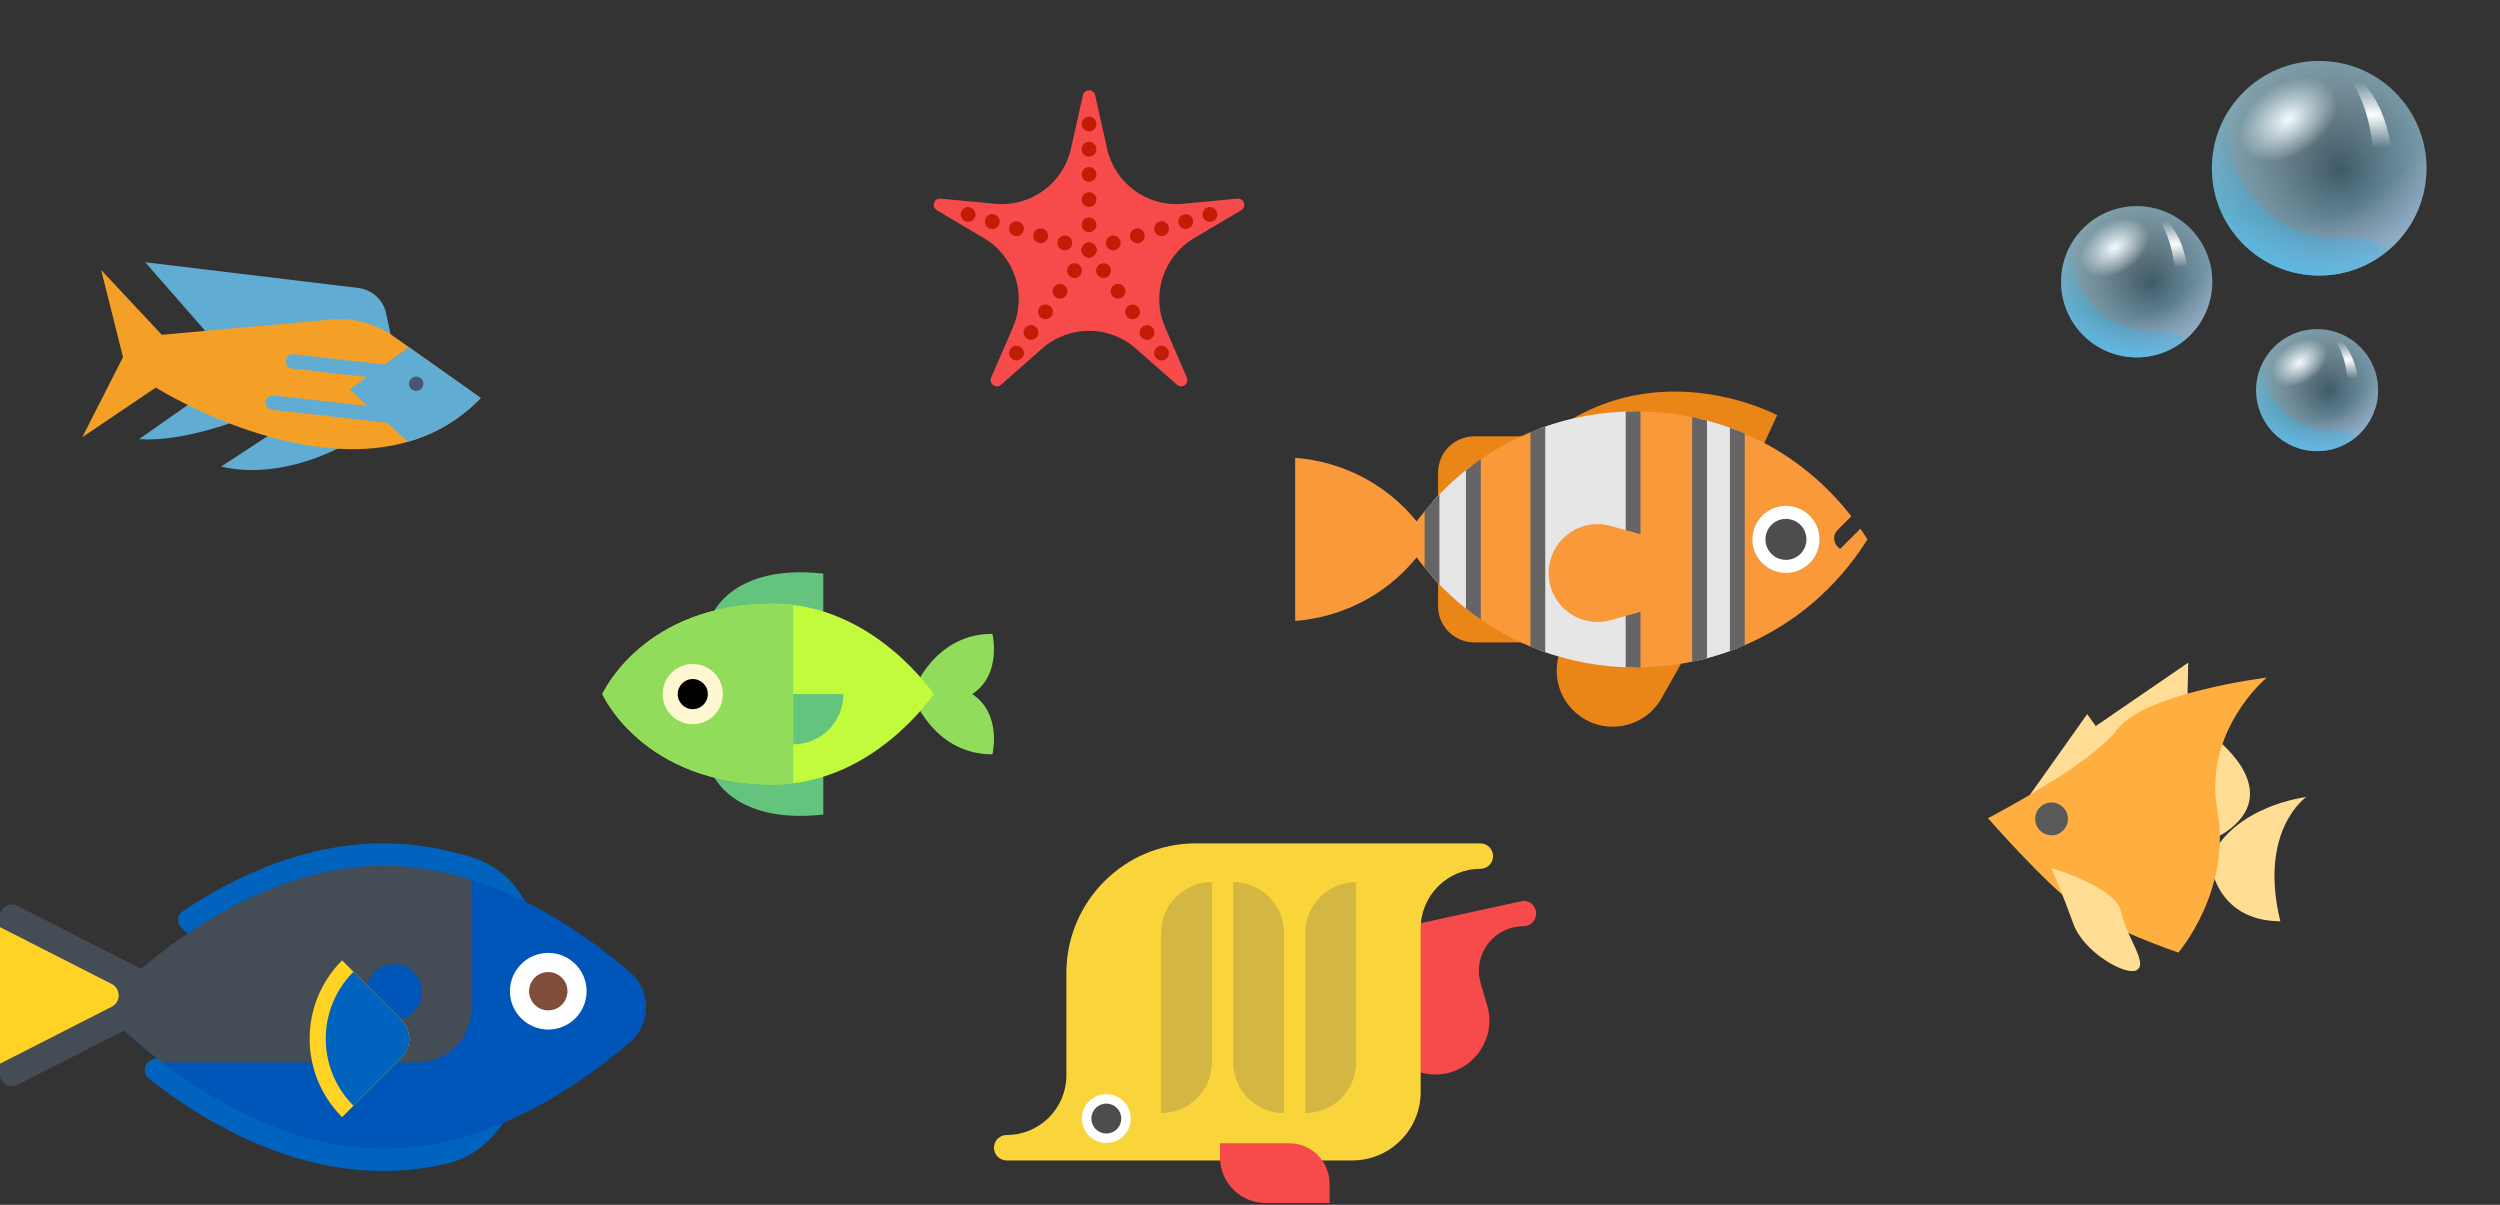 <svg width="83" height="40" viewBox="0 0 83 40" fill="none" xmlns="http://www.w3.org/2000/svg">
<rect x="0" y="0" width="83" height="40" fill="#333333" stroke="none"/>
<path d="M55.056 19.274L56.535 20.753L55.164 23.18C54.559 24.252 53.099 24.451 52.228 23.581C51.358 22.71 51.557 21.25 52.629 20.645L55.056 19.274Z" fill="#EA8518"/>
<path d="M58.447 14.983L59.003 13.783C59.003 13.783 55.105 11.694 51.548 14.339" fill="#EA8518"/>
<path d="M51.266 14.487H48.945C48.282 14.487 47.744 15.025 47.744 15.688V16.519" fill="#EA8518"/>
<path d="M51.266 21.328H48.945C48.282 21.328 47.744 20.79 47.744 20.127V19.296" fill="#EA8518"/>
<path d="M62 17.908C60.963 19.56 59.527 20.731 57.925 21.419C57.844 21.454 57.762 21.488 57.679 21.52C57.598 21.552 57.516 21.583 57.433 21.613C57.182 21.704 56.929 21.784 56.672 21.852C56.568 21.879 56.463 21.905 56.358 21.929C56.299 21.942 56.239 21.955 56.18 21.968C55.951 22.015 55.721 22.053 55.49 22.083C55.15 22.127 54.808 22.151 54.465 22.157C54.399 22.159 54.334 22.159 54.268 22.159C54.169 22.158 54.071 22.156 53.973 22.153C53.067 22.119 52.166 21.952 51.302 21.652C51.226 21.626 51.15 21.598 51.073 21.57C50.985 21.536 50.897 21.502 50.81 21.465C50.237 21.227 49.684 20.928 49.162 20.568C49.07 20.505 48.978 20.44 48.888 20.372C48.815 20.317 48.742 20.261 48.669 20.204C48.362 19.959 48.068 19.691 47.789 19.401C47.714 19.322 47.64 19.243 47.567 19.161C47.475 19.058 47.385 18.953 47.297 18.844C47.058 18.552 46.834 18.239 46.626 17.908C46.834 17.576 47.058 17.265 47.297 16.972C47.385 16.863 47.475 16.757 47.567 16.653C47.64 16.572 47.714 16.492 47.789 16.414C48.068 16.124 48.362 15.856 48.669 15.612C48.742 15.554 48.815 15.498 48.888 15.443C48.978 15.375 49.07 15.31 49.162 15.246C49.683 14.887 50.237 14.588 50.81 14.351C50.897 14.315 50.985 14.28 51.073 14.247C51.149 14.218 51.226 14.191 51.302 14.164C52.165 13.863 53.067 13.696 53.973 13.663C54.071 13.659 54.169 13.657 54.268 13.656H54.313C54.364 13.656 54.415 13.657 54.465 13.658C54.808 13.663 55.15 13.688 55.49 13.732C55.721 13.762 55.951 13.801 56.18 13.848C56.239 13.86 56.299 13.873 56.358 13.886C56.463 13.91 56.568 13.936 56.672 13.963C56.929 14.032 57.182 14.111 57.433 14.202C57.516 14.231 57.598 14.262 57.679 14.294C57.762 14.327 57.844 14.361 57.925 14.396C59.267 14.973 60.492 15.888 61.463 17.14L61.007 17.597C60.855 17.749 60.855 17.994 61.007 18.146L61.089 18.228L61.764 17.552C61.846 17.668 61.924 17.786 62 17.908Z" fill="#F9993A"/>
<path d="M43.287 15.229C43.192 15.217 43.096 15.208 43 15.2V20.614C43.096 20.607 43.192 20.598 43.287 20.585C44.918 20.376 46.473 19.484 47.462 17.907C46.473 16.331 44.918 15.439 43.287 15.229Z" fill="#F9993A"/>
<path d="M59.294 19.02C59.908 19.02 60.406 18.522 60.406 17.908C60.406 17.293 59.908 16.795 59.294 16.795C58.679 16.795 58.181 17.293 58.181 17.908C58.181 18.522 58.679 19.02 59.294 19.02Z" fill="white"/>
<path d="M59.293 18.588C59.669 18.588 59.974 18.284 59.974 17.908C59.974 17.532 59.669 17.227 59.293 17.227C58.917 17.227 58.613 17.532 58.613 17.908C58.613 18.284 58.917 18.588 59.293 18.588Z" fill="#4D4D4D"/>
<path d="M57.679 14.294V21.52C57.248 21.691 56.806 21.827 56.358 21.929V13.886C56.806 13.988 57.248 14.124 57.679 14.294Z" fill="#E6E6E6"/>
<path d="M48.889 15.443V20.372C48.417 20.021 47.974 19.617 47.567 19.161V16.653C47.975 16.198 48.417 15.794 48.889 15.443Z" fill="#E6E6E6"/>
<path d="M54.267 13.657V22.159C53.183 22.154 52.099 21.957 51.073 21.569V14.247C52.098 13.858 53.183 13.662 54.267 13.657Z" fill="#E6E6E6"/>
<path d="M57.925 14.396V21.419C57.844 21.454 57.762 21.488 57.679 21.52C57.598 21.552 57.516 21.583 57.433 21.613V14.202C57.516 14.231 57.598 14.262 57.679 14.294C57.762 14.327 57.844 14.361 57.925 14.396Z" fill="#666464"/>
<path d="M56.672 13.963V21.852C56.568 21.879 56.463 21.905 56.358 21.929C56.299 21.942 56.239 21.955 56.18 21.968V13.848C56.239 13.86 56.299 13.873 56.358 13.886C56.463 13.91 56.568 13.936 56.672 13.963Z" fill="#666464"/>
<path d="M54.465 13.658V22.157C54.399 22.159 54.334 22.159 54.268 22.159C54.169 22.158 54.071 22.156 53.973 22.153V13.663C54.071 13.659 54.169 13.657 54.268 13.656H54.313C54.364 13.656 54.414 13.657 54.465 13.658Z" fill="#666464"/>
<path d="M51.302 14.164V21.652C51.225 21.626 51.149 21.598 51.073 21.57C50.985 21.536 50.897 21.502 50.81 21.465V14.351C50.897 14.315 50.985 14.28 51.073 14.247C51.149 14.218 51.225 14.191 51.302 14.164Z" fill="#666464"/>
<path d="M49.162 15.246V20.568C49.07 20.505 48.978 20.44 48.888 20.372C48.815 20.317 48.742 20.261 48.669 20.204V15.612C48.742 15.554 48.815 15.498 48.888 15.443C48.978 15.375 49.07 15.31 49.162 15.246Z" fill="#666464"/>
<path d="M47.789 16.414V19.401C47.714 19.322 47.64 19.243 47.567 19.161C47.475 19.058 47.385 18.953 47.296 18.844V16.972C47.385 16.863 47.475 16.757 47.567 16.653C47.64 16.572 47.714 16.492 47.789 16.414Z" fill="#666464"/>
<path d="M55.818 18.113V19.937L53.475 20.589C52.44 20.877 51.416 20.099 51.416 19.025C51.416 17.951 52.44 17.173 53.475 17.461L55.818 18.113Z" fill="#F9993A"/>
<path d="M45.695 30.969V35.275L47.256 35.628C47.405 35.662 47.553 35.676 47.696 35.673C48.835 35.651 49.719 34.536 49.372 33.368L49.16 32.651C49.118 32.509 49.098 32.367 49.098 32.227C49.098 31.439 49.737 30.751 50.578 30.751C50.811 30.751 51 30.562 51 30.329C51 30.096 50.811 29.906 50.578 29.906L47.978 30.472L45.695 30.969Z" fill="#F74B4B"/>
<path d="M33.422 38.527H44.893C46.148 38.527 47.166 37.51 47.166 36.254V30.827C47.166 29.732 48.053 28.845 49.148 28.845C49.381 28.845 49.57 28.656 49.57 28.422C49.57 28.189 49.381 28 49.148 28H39.706C37.33 28 35.404 29.926 35.404 32.303V35.7C35.404 36.795 34.517 37.682 33.422 37.682C33.189 37.682 33 37.872 33 38.105C33 38.338 33.189 38.527 33.422 38.527Z" fill="#F9D43A"/>
<path d="M36.73 37.948C36.282 37.948 35.918 37.585 35.918 37.137C35.918 36.688 36.282 36.325 36.73 36.325C37.178 36.325 37.541 36.688 37.541 37.137C37.541 37.585 37.178 37.948 36.73 37.948Z" fill="white"/>
<path d="M36.73 37.633C36.456 37.633 36.233 37.411 36.233 37.137C36.233 36.862 36.456 36.64 36.73 36.64C37.004 36.64 37.226 36.862 37.226 37.137C37.226 37.411 37.004 37.633 36.73 37.633Z" fill="#4D4D4D"/>
<path d="M42.023 39.94H44.142V39.298C44.142 38.557 43.542 37.957 42.801 37.957H40.503V38.42C40.503 39.259 41.183 39.94 42.023 39.94Z" fill="#F74B4B"/>
<path d="M38.547 36.954C39.48 36.954 40.236 36.198 40.236 35.264V29.286C39.303 29.286 38.547 30.042 38.547 30.975V36.954Z" fill="#D3B742"/>
<path d="M42.63 36.954C41.697 36.954 40.94 36.198 40.94 35.264V29.286C41.873 29.286 42.63 30.042 42.63 30.975V36.954Z" fill="#D3B742"/>
<path d="M43.334 36.954C44.267 36.954 45.023 36.198 45.023 35.264V29.286C44.09 29.286 43.334 30.042 43.334 30.975V36.954Z" fill="#D3B742"/>
<path d="M32.28 23.044C33.28 22.377 32.947 21.044 32.947 21.044C30.947 21.044 30.28 23.044 30.28 23.044C30.28 23.044 30.947 25.044 32.947 25.044C32.947 25.044 33.28 23.711 32.28 23.044Z" fill="#91DC5A"/>
<path d="M23.666 20.377C23.666 20.377 24.333 18.711 27.333 19.044V21.044L23.666 20.377Z" fill="#64C37D"/>
<path d="M23.666 25.711C23.666 25.711 24.333 27.377 27.333 27.044V25.044L23.666 25.711Z" fill="#64C37D"/>
<path d="M31 23.044C31 23.044 29 26.044 25.667 26.044C21.333 26.044 20 23.044 20 23.044C20 23.044 21.333 20.044 25.667 20.044C29 20.044 31 23.044 31 23.044Z" fill="#C2FB3B"/>
<path d="M26.333 20.085C26.117 20.059 25.895 20.044 25.667 20.044C21.333 20.044 20 23.044 20 23.044C20 23.044 21.333 26.044 25.667 26.044C25.895 26.044 26.117 26.029 26.333 26.003V20.085Z" fill="#91DC5A"/>
<path d="M23 24.044C23.552 24.044 24 23.596 24 23.044C24 22.492 23.552 22.044 23 22.044C22.448 22.044 22 22.492 22 23.044C22 23.596 22.448 24.044 23 24.044Z" fill="#FFF6D2"/>
<path d="M23 23.544C23.276 23.544 23.5 23.32 23.5 23.044C23.5 22.768 23.276 22.544 23 22.544C22.724 22.544 22.5 22.768 22.5 23.044C22.5 23.32 22.724 23.544 23 23.544Z" fill="black"/>
<path d="M28 23.044C28 23.965 27.254 24.711 26.334 24.711V23.044C26.334 23.044 27.207 23.044 28 23.044Z" fill="#64C37D"/>
<path d="M17.279 29.677C16.898 29.095 16.326 28.662 15.66 28.459C14.736 28.176 13.747 28 12.718 28C10.121 28 7.795 29.099 6.075 30.246C5.884 30.373 5.863 30.646 6.03 30.803L8.836 33.439L5.013 35.204C4.772 35.316 4.731 35.644 4.941 35.809C6.689 37.184 9.495 38.877 12.718 38.877C13.418 38.877 14.1 38.796 14.755 38.654C15.435 38.508 16.043 38.13 16.474 37.583L19.736 33.439L17.279 29.677Z" fill="#0064BF"/>
<path d="M20.913 32.273C19.298 30.881 16.243 28.741 12.74 28.741C7.551 28.741 3.344 33.439 3.344 33.439C3.344 33.439 7.551 38.137 12.74 38.137C16.243 38.137 19.298 35.996 20.913 34.605C21.628 33.99 21.628 32.887 20.913 32.273Z" fill="#0055B8"/>
<path d="M12.74 28.741C7.551 28.741 3.344 33.439 3.344 33.439C3.344 33.439 4.109 34.293 5.389 35.273H13.859C14.844 35.273 15.642 34.474 15.642 33.489V29.209C14.728 28.92 13.753 28.741 12.74 28.741ZM13.085 33.855C12.575 33.855 12.161 33.441 12.161 32.931C12.161 32.42 12.575 32.007 13.085 32.007C13.596 32.007 14.01 32.42 14.01 32.931C14.01 33.441 13.596 33.855 13.085 33.855Z" fill="#444D56"/>
<path d="M18.203 34.181C18.905 34.181 19.475 33.611 19.475 32.908C19.475 32.206 18.905 31.636 18.203 31.636C17.5 31.636 16.93 32.206 16.93 32.908C16.93 33.611 17.5 34.181 18.203 34.181Z" fill="white"/>
<path d="M18.203 33.544C18.554 33.544 18.839 33.26 18.839 32.908C18.839 32.557 18.554 32.272 18.203 32.272C17.851 32.272 17.566 32.557 17.566 32.908C17.566 33.26 17.851 33.544 18.203 33.544Z" fill="#814C3A"/>
<path d="M4.591 32.118L0.575 30.072C0.312 29.938 0 30.129 0 30.425V35.669C0 35.964 0.312 36.156 0.575 36.021L4.591 33.975C5.35 33.589 5.35 32.505 4.591 32.118Z" fill="#444D56"/>
<path d="M3.709 32.669L0 30.78V35.314L3.709 33.424C4.017 33.267 4.017 32.827 3.709 32.669Z" fill="#FFD224"/>
<path d="M13.322 33.847L11.358 31.883C9.921 33.321 9.921 35.651 11.358 37.089L13.322 35.124C13.675 34.772 13.675 34.2 13.322 33.847Z" fill="#FFD224"/>
<path d="M13.323 33.847L11.736 32.261C10.508 33.49 10.508 35.482 11.736 36.711L13.323 35.125C13.675 34.772 13.675 34.2 13.323 33.847Z" fill="#0063BE"/>
<path d="M36.358 3.162L36.756 4.939C37.015 6.094 38.092 6.877 39.27 6.766L41.083 6.595C41.304 6.575 41.399 6.867 41.208 6.98L39.641 7.908C38.623 8.511 38.211 9.777 38.681 10.864L39.403 12.536C39.491 12.739 39.242 12.92 39.076 12.773L37.709 11.57C36.821 10.787 35.49 10.787 34.601 11.57L33.235 12.773C33.069 12.92 32.819 12.739 32.907 12.536L33.63 10.864C34.099 9.777 33.688 8.511 32.669 7.908L31.102 6.98C30.912 6.867 31.007 6.575 31.227 6.595L33.041 6.766C34.219 6.877 35.296 6.094 35.555 4.939L35.953 3.162C36.001 2.946 36.309 2.946 36.358 3.162Z" fill="#F74B4B"/>
<path d="M36.155 8.546C36.055 8.546 35.961 8.482 35.925 8.387C35.889 8.29 35.919 8.178 35.998 8.112C36.075 8.049 36.184 8.038 36.271 8.084C36.363 8.133 36.415 8.238 36.398 8.341C36.378 8.458 36.275 8.546 36.155 8.546Z" fill="#C11C06"/>
<path d="M35.91 7.464C35.91 7.328 36.02 7.218 36.155 7.218C36.291 7.218 36.401 7.328 36.401 7.464C36.401 7.6 36.291 7.709 36.155 7.709C36.02 7.709 35.91 7.6 35.91 7.464ZM35.91 6.627C35.91 6.492 36.02 6.381 36.155 6.381C36.291 6.381 36.401 6.492 36.401 6.627C36.401 6.763 36.291 6.873 36.155 6.873C36.02 6.873 35.91 6.763 35.91 6.627ZM35.91 5.79C35.91 5.655 36.02 5.545 36.155 5.545C36.291 5.545 36.401 5.655 36.401 5.79C36.401 5.926 36.291 6.036 36.155 6.036C36.02 6.036 35.91 5.926 35.91 5.79ZM35.91 4.954C35.91 4.818 36.02 4.708 36.155 4.708C36.291 4.708 36.401 4.818 36.401 4.954C36.401 5.089 36.291 5.199 36.155 5.199C36.02 5.199 35.91 5.089 35.91 4.954Z" fill="#C11C06"/>
<path d="M36.155 4.362C36.054 4.362 35.961 4.298 35.926 4.204C35.889 4.107 35.919 3.994 35.998 3.928C36.075 3.865 36.184 3.854 36.271 3.9C36.364 3.949 36.416 4.056 36.397 4.159C36.377 4.275 36.273 4.362 36.155 4.362Z" fill="#C11C06"/>
<path d="M36.155 8.546C36.054 8.546 35.961 8.482 35.925 8.387C35.889 8.29 35.918 8.178 35.998 8.112C36.074 8.049 36.184 8.038 36.271 8.084C36.362 8.133 36.414 8.238 36.397 8.341C36.377 8.458 36.274 8.546 36.155 8.546Z" fill="#C11C06"/>
<path d="M35.283 8.3C35.153 8.262 35.078 8.125 35.117 7.995C35.155 7.865 35.291 7.79 35.422 7.829C35.552 7.867 35.626 8.004 35.588 8.134C35.556 8.241 35.459 8.31 35.352 8.31C35.33 8.31 35.306 8.307 35.283 8.3C35.306 8.307 35.153 8.262 35.283 8.3ZM34.48 8.064C34.35 8.026 34.276 7.889 34.314 7.759C34.352 7.629 34.489 7.554 34.619 7.593C34.749 7.631 34.824 7.767 34.785 7.898C34.754 8.005 34.656 8.074 34.55 8.074C34.527 8.074 34.503 8.071 34.48 8.064C34.503 8.071 34.35 8.026 34.48 8.064ZM33.677 7.828C33.547 7.789 33.473 7.653 33.511 7.523C33.549 7.393 33.686 7.318 33.816 7.356C33.946 7.395 34.021 7.531 33.982 7.661C33.951 7.768 33.853 7.838 33.747 7.838C33.724 7.838 33.701 7.834 33.677 7.828C33.701 7.834 33.547 7.789 33.677 7.828ZM32.875 7.592C32.744 7.553 32.67 7.417 32.708 7.286C32.747 7.156 32.883 7.082 33.013 7.12C33.144 7.158 33.218 7.295 33.18 7.425C33.148 7.532 33.05 7.602 32.944 7.602C32.921 7.602 32.898 7.598 32.875 7.592C32.898 7.598 32.744 7.553 32.875 7.592Z" fill="#C11C06"/>
<path d="M32.141 7.365C32.039 7.365 31.945 7.299 31.91 7.202C31.876 7.107 31.905 6.997 31.982 6.932C32.063 6.864 32.181 6.855 32.271 6.911C32.357 6.964 32.402 7.069 32.382 7.168C32.359 7.281 32.257 7.365 32.141 7.365Z" fill="#C11C06"/>
<path d="M36.155 8.546C36.055 8.546 35.961 8.482 35.925 8.387C35.889 8.29 35.919 8.178 35.998 8.112C36.075 8.049 36.184 8.038 36.271 8.084C36.363 8.133 36.415 8.238 36.398 8.341C36.378 8.458 36.275 8.546 36.155 8.546Z" fill="#C11C06"/>
<path d="M34.088 11.239C33.977 11.161 33.95 11.008 34.029 10.897C34.107 10.786 34.26 10.759 34.371 10.837C34.482 10.915 34.509 11.069 34.431 11.18C34.383 11.248 34.307 11.284 34.229 11.284C34.181 11.284 34.131 11.27 34.088 11.239C34.131 11.27 33.977 11.161 34.088 11.239ZM34.57 10.555C34.459 10.477 34.432 10.323 34.51 10.213C34.588 10.102 34.742 10.075 34.852 10.153C34.963 10.231 34.99 10.384 34.912 10.495C34.864 10.563 34.788 10.6 34.711 10.6C34.662 10.6 34.613 10.585 34.57 10.555C34.613 10.585 34.459 10.477 34.57 10.555ZM35.051 9.871C34.94 9.792 34.913 9.639 34.992 9.528C35.07 9.417 35.223 9.391 35.334 9.469C35.445 9.547 35.471 9.7 35.393 9.811C35.346 9.879 35.27 9.915 35.192 9.915C35.143 9.915 35.094 9.901 35.051 9.871C35.094 9.901 34.94 9.792 35.051 9.871ZM35.533 9.186C35.422 9.108 35.395 8.955 35.473 8.844C35.551 8.733 35.704 8.706 35.815 8.784C35.926 8.862 35.953 9.015 35.875 9.127C35.827 9.194 35.751 9.231 35.674 9.231C35.625 9.231 35.576 9.216 35.533 9.186C35.576 9.216 35.422 9.108 35.533 9.186Z" fill="#C11C06"/>
<path d="M33.748 11.969C33.644 11.969 33.549 11.9 33.516 11.802C33.482 11.703 33.516 11.591 33.599 11.528C33.678 11.467 33.789 11.461 33.874 11.512C33.962 11.565 34.009 11.67 33.989 11.771C33.966 11.884 33.864 11.969 33.748 11.969Z" fill="#C11C06"/>
<path d="M36.155 8.546C36.055 8.546 35.961 8.482 35.925 8.387C35.889 8.29 35.919 8.178 35.998 8.112C36.075 8.049 36.184 8.038 36.271 8.084C36.363 8.133 36.415 8.238 36.398 8.341C36.378 8.458 36.275 8.546 36.155 8.546Z" fill="#C11C06"/>
<path d="M36.722 8.134C36.684 8.004 36.758 7.867 36.889 7.829C37.019 7.79 37.155 7.865 37.194 7.995C37.232 8.125 37.158 8.262 37.027 8.3C37.004 8.307 36.981 8.31 36.958 8.31C36.852 8.31 36.754 8.241 36.722 8.134C36.754 8.241 36.684 8.004 36.722 8.134ZM37.525 7.898C37.487 7.767 37.561 7.631 37.691 7.593C37.822 7.554 37.958 7.629 37.996 7.759C38.035 7.889 37.96 8.026 37.83 8.064C37.807 8.071 37.784 8.074 37.761 8.074C37.654 8.074 37.556 8.005 37.525 7.898C37.556 8.005 37.487 7.767 37.525 7.898ZM38.328 7.661C38.289 7.531 38.364 7.395 38.494 7.356C38.624 7.318 38.761 7.393 38.799 7.523C38.837 7.653 38.763 7.789 38.633 7.828C38.61 7.834 38.586 7.838 38.563 7.838C38.457 7.838 38.359 7.768 38.328 7.661C38.359 7.768 38.289 7.531 38.328 7.661ZM39.13 7.425C39.092 7.295 39.167 7.158 39.297 7.12C39.427 7.082 39.564 7.156 39.602 7.286C39.64 7.417 39.566 7.553 39.436 7.592C39.413 7.598 39.389 7.602 39.366 7.602C39.26 7.602 39.162 7.532 39.13 7.425C39.162 7.532 39.092 7.295 39.13 7.425Z" fill="#C11C06"/>
<path d="M40.169 7.365C40.067 7.365 39.972 7.299 39.938 7.202C39.904 7.107 39.933 6.998 40.01 6.932C40.091 6.864 40.209 6.855 40.299 6.911C40.385 6.964 40.43 7.069 40.41 7.168C40.387 7.281 40.285 7.365 40.169 7.365Z" fill="#C11C06"/>
<path d="M36.155 8.546C36.055 8.546 35.961 8.482 35.925 8.387C35.889 8.29 35.919 8.178 35.998 8.112C36.075 8.049 36.184 8.038 36.271 8.084C36.363 8.133 36.415 8.238 36.398 8.341C36.378 8.458 36.275 8.546 36.155 8.546Z" fill="#C11C06"/>
<path d="M37.88 11.18C37.802 11.069 37.829 10.915 37.94 10.837C38.051 10.759 38.204 10.786 38.282 10.897C38.36 11.008 38.333 11.161 38.222 11.239C38.179 11.27 38.13 11.284 38.081 11.284C38.004 11.284 37.928 11.248 37.88 11.18C37.928 11.248 37.802 11.069 37.88 11.18ZM37.399 10.495C37.321 10.384 37.347 10.231 37.458 10.153C37.569 10.075 37.722 10.102 37.8 10.213C37.879 10.323 37.852 10.477 37.741 10.555C37.698 10.585 37.649 10.6 37.6 10.6C37.523 10.6 37.447 10.563 37.399 10.495C37.447 10.563 37.321 10.384 37.399 10.495ZM36.917 9.811C36.839 9.7 36.866 9.547 36.977 9.469C37.088 9.391 37.241 9.417 37.319 9.528C37.397 9.639 37.37 9.792 37.26 9.871C37.217 9.901 37.167 9.915 37.118 9.915C37.041 9.915 36.965 9.879 36.917 9.811C36.965 9.879 36.839 9.7 36.917 9.811ZM36.436 9.127C36.358 9.015 36.384 8.862 36.495 8.784C36.606 8.706 36.76 8.733 36.838 8.844C36.916 8.955 36.889 9.108 36.778 9.186C36.735 9.216 36.686 9.231 36.637 9.231C36.56 9.231 36.484 9.194 36.436 9.127C36.484 9.194 36.358 9.015 36.436 9.127Z" fill="#C11C06"/>
<path d="M38.563 11.969C38.458 11.969 38.364 11.9 38.33 11.802C38.297 11.704 38.331 11.591 38.413 11.528C38.492 11.467 38.603 11.461 38.689 11.512C38.777 11.565 38.823 11.671 38.803 11.771C38.781 11.884 38.678 11.969 38.563 11.969Z" fill="#C11C06"/>
<path fill-rule="evenodd" clip-rule="evenodd" d="M73.47 24.446C73.47 24.446 75.829 26.149 74.014 27.54C72.199 28.931 73.47 24.446 73.47 24.446Z" fill="#FFDD95"/>
<path fill-rule="evenodd" clip-rule="evenodd" d="M67.368 26.424L69.294 23.709L69.579 24.105L72.649 22L72.623 23.211L67.368 26.424Z" fill="#FFDD95"/>
<path fill-rule="evenodd" clip-rule="evenodd" d="M76.568 26.462C76.568 26.462 74.156 26.739 73.371 28.542C73.371 28.542 73.489 30.569 75.707 30.587C74.969 27.556 76.568 26.462 76.568 26.462Z" fill="#FFDD95"/>
<path fill-rule="evenodd" clip-rule="evenodd" d="M66 27.164C66 27.164 69.389 25.413 70.303 24.206C71.217 22.999 75.257 22.495 75.257 22.495C75.257 22.495 73.137 24.252 73.616 26.909C74.095 29.567 72.321 31.627 72.321 31.627C72.321 31.627 69.972 30.813 68.957 30.096C67.942 29.38 66 27.164 66 27.164Z" fill="#FFAF40"/>
<path d="M68.111 27.732C68.412 27.732 68.655 27.488 68.655 27.188C68.655 26.887 68.412 26.643 68.111 26.643C67.811 26.643 67.567 26.887 67.567 27.188C67.567 27.488 67.811 27.732 68.111 27.732Z" fill="#595959"/>
<path fill-rule="evenodd" clip-rule="evenodd" d="M68.111 28.82C68.111 28.82 68.496 29.729 68.838 30.676C69.179 31.624 70.628 32.448 70.963 32.193C71.298 31.938 70.593 31.115 70.425 30.279C70.258 29.444 68.111 28.82 68.111 28.82Z" fill="#FFDD95"/>
<path d="M76.998 9.147C78.965 9.147 80.559 7.553 80.559 5.586C80.559 3.618 78.965 2.024 76.998 2.024C75.03 2.024 73.436 3.618 73.436 5.586C73.436 7.553 75.03 9.147 76.998 9.147Z" fill="url(#paint0_linear_91_553)"/>
<path d="M76.998 9.147C78.965 9.147 80.559 7.553 80.559 5.586C80.559 3.618 78.965 2.024 76.998 2.024C75.03 2.024 73.436 3.618 73.436 5.586C73.436 7.553 75.03 9.147 76.998 9.147Z" fill="url(#paint1_radial_91_553)"/>
<path d="M76.998 9.147C78.965 9.147 80.559 7.553 80.559 5.586C80.559 3.618 78.965 2.024 76.998 2.024C75.03 2.024 73.436 3.618 73.436 5.586C73.436 7.553 75.03 9.147 76.998 9.147Z" fill="url(#paint2_radial_91_553)"/>
<path d="M77.766 2.776C78.167 3.388 77.681 4.416 76.682 5.067C75.682 5.719 74.549 5.759 74.148 5.148C73.747 4.537 74.233 3.509 75.233 2.857C76.232 2.206 77.366 2.165 77.766 2.776Z" fill="url(#paint3_radial_91_553)"/>
<path d="M76.998 9.147C78.965 9.147 80.559 7.553 80.559 5.586C80.559 3.618 78.965 2.024 76.998 2.024C75.03 2.024 73.436 3.618 73.436 5.586C73.436 7.553 75.03 9.147 76.998 9.147Z" fill="url(#paint4_radial_91_553)"/>
<path d="M75.856 7.464C74.978 6.998 73.687 5.549 74.031 3.611C73.654 4.177 73.432 4.853 73.432 5.586C73.432 7.553 75.026 9.148 76.994 9.148C77.876 9.148 78.685 8.824 79.309 8.294C78.131 7.468 77.475 8.326 75.856 7.464Z" fill="url(#paint5_linear_91_553)"/>
<path d="M77.111 2.028C77.163 2.032 77.212 2.04 77.265 2.052C77.35 2.076 77.435 2.113 77.516 2.157C77.674 2.25 77.807 2.376 77.928 2.514C78.163 2.793 78.329 3.121 78.455 3.461C78.519 3.631 78.572 3.805 78.617 3.979C78.661 4.153 78.698 4.331 78.726 4.509C78.754 4.687 78.774 4.865 78.791 5.047C78.803 5.225 78.811 5.408 78.811 5.59C78.811 5.772 78.803 5.95 78.791 6.132C78.774 6.31 78.758 6.492 78.726 6.67C78.698 6.849 78.661 7.027 78.617 7.201C78.572 7.375 78.519 7.549 78.455 7.719C78.329 8.055 78.159 8.383 77.928 8.666C77.811 8.804 77.674 8.929 77.516 9.022C77.439 9.067 77.354 9.103 77.265 9.127C77.216 9.139 77.163 9.148 77.115 9.152C78.402 9.063 79.426 7.504 79.426 5.594C79.426 3.675 78.398 2.117 77.111 2.028Z" fill="url(#paint6_radial_91_553)"/>
<path d="M70.938 11.863C72.324 11.863 73.448 10.74 73.448 9.354C73.448 7.968 72.324 6.844 70.938 6.844C69.552 6.844 68.429 7.968 68.429 9.354C68.429 10.74 69.552 11.863 70.938 11.863Z" fill="url(#paint7_linear_91_553)"/>
<path d="M70.938 11.863C72.324 11.863 73.448 10.74 73.448 9.354C73.448 7.968 72.324 6.844 70.938 6.844C69.552 6.844 68.429 7.968 68.429 9.354C68.429 10.74 69.552 11.863 70.938 11.863Z" fill="url(#paint8_radial_91_553)"/>
<path d="M70.938 11.863C72.324 11.863 73.448 10.74 73.448 9.354C73.448 7.968 72.324 6.844 70.938 6.844C69.552 6.844 68.429 7.968 68.429 9.354C68.429 10.74 69.552 11.863 70.938 11.863Z" fill="url(#paint9_radial_91_553)"/>
<path d="M71.48 7.379C71.764 7.808 71.42 8.532 70.715 8.994C70.011 9.455 69.21 9.479 68.93 9.05C68.647 8.621 68.991 7.897 69.695 7.435C70.4 6.974 71.197 6.949 71.48 7.379Z" fill="url(#paint10_radial_91_553)"/>
<path d="M70.938 11.863C72.324 11.863 73.448 10.74 73.448 9.354C73.448 7.968 72.324 6.844 70.938 6.844C69.552 6.844 68.429 7.968 68.429 9.354C68.429 10.74 69.552 11.863 70.938 11.863Z" fill="url(#paint11_radial_91_553)"/>
<path d="M70.133 10.677C69.513 10.35 68.607 9.33 68.85 7.961C68.582 8.362 68.429 8.84 68.429 9.354C68.429 10.738 69.554 11.863 70.938 11.863C71.562 11.863 72.132 11.637 72.569 11.26C71.74 10.681 71.274 11.285 70.133 10.677Z" fill="url(#paint12_linear_91_553)"/>
<path d="M71.019 6.848C71.055 6.853 71.092 6.857 71.124 6.865C71.185 6.881 71.246 6.909 71.298 6.938C71.408 7.002 71.505 7.091 71.59 7.189C71.756 7.387 71.873 7.618 71.962 7.856C72.007 7.974 72.047 8.099 72.076 8.221C72.108 8.342 72.132 8.468 72.152 8.593C72.173 8.719 72.185 8.844 72.197 8.974C72.205 9.099 72.209 9.229 72.213 9.354C72.213 9.479 72.209 9.609 72.197 9.734C72.185 9.86 72.173 9.989 72.152 10.115C72.132 10.24 72.104 10.366 72.076 10.487C72.043 10.613 72.007 10.734 71.962 10.852C71.873 11.09 71.756 11.321 71.59 11.519C71.505 11.617 71.412 11.706 71.298 11.77C71.242 11.803 71.185 11.827 71.124 11.843C71.088 11.851 71.055 11.859 71.019 11.859C71.926 11.795 72.65 10.698 72.65 9.354C72.65 8.01 71.926 6.913 71.019 6.848Z" fill="url(#paint13_radial_91_553)"/>
<path d="M76.929 14.976C78.046 14.976 78.952 14.07 78.952 12.952C78.952 11.834 78.046 10.928 76.929 10.928C75.811 10.928 74.905 11.834 74.905 12.952C74.905 14.07 75.811 14.976 76.929 14.976Z" fill="url(#paint14_linear_91_553)"/>
<path d="M76.929 14.976C78.046 14.976 78.952 14.07 78.952 12.952C78.952 11.834 78.046 10.928 76.929 10.928C75.811 10.928 74.905 11.834 74.905 12.952C74.905 14.07 75.811 14.976 76.929 14.976Z" fill="url(#paint15_radial_91_553)"/>
<path d="M76.929 14.976C78.046 14.976 78.952 14.07 78.952 12.952C78.952 11.834 78.046 10.928 76.929 10.928C75.811 10.928 74.905 11.834 74.905 12.952C74.905 14.07 75.811 14.976 76.929 14.976Z" fill="url(#paint16_radial_91_553)"/>
<path d="M77.366 11.357C77.593 11.705 77.317 12.288 76.751 12.661C76.184 13.033 75.537 13.053 75.31 12.705C75.083 12.357 75.358 11.774 75.925 11.402C76.492 11.03 77.139 11.009 77.366 11.357Z" fill="url(#paint17_radial_91_553)"/>
<path d="M76.929 14.976C78.046 14.976 78.952 14.07 78.952 12.952C78.952 11.834 78.046 10.928 76.929 10.928C75.811 10.928 74.905 11.834 74.905 12.952C74.905 14.07 75.811 14.976 76.929 14.976Z" fill="url(#paint18_radial_91_553)"/>
<path d="M76.281 14.021C75.783 13.758 75.05 12.932 75.245 11.831C75.03 12.151 74.905 12.539 74.905 12.952C74.905 14.069 75.811 14.976 76.929 14.976C77.431 14.976 77.892 14.794 78.244 14.49C77.572 14.021 77.2 14.511 76.281 14.021Z" fill="url(#paint19_linear_91_553)"/>
<path d="M76.993 10.932C77.022 10.937 77.05 10.941 77.078 10.949C77.127 10.965 77.175 10.985 77.22 11.009C77.309 11.062 77.386 11.135 77.455 11.212C77.588 11.37 77.681 11.556 77.754 11.75C77.79 11.847 77.823 11.944 77.847 12.046C77.871 12.147 77.892 12.244 77.908 12.345C77.924 12.446 77.936 12.547 77.944 12.649C77.953 12.75 77.957 12.855 77.957 12.956C77.957 13.057 77.953 13.163 77.944 13.264C77.936 13.365 77.924 13.466 77.908 13.568C77.892 13.669 77.871 13.77 77.847 13.867C77.823 13.968 77.79 14.065 77.754 14.162C77.681 14.353 77.588 14.539 77.455 14.701C77.386 14.778 77.309 14.851 77.22 14.903C77.175 14.928 77.127 14.948 77.078 14.964C77.05 14.972 77.022 14.976 76.993 14.98C77.726 14.928 78.309 14.045 78.309 12.96C78.309 11.867 77.726 10.981 76.993 10.932Z" fill="url(#paint20_radial_91_553)"/>
<g clip-path="url(#clip0_91_553)">
<path d="M12.989 11.209C12.388 10.808 11.666 10.628 10.946 10.7L6.885 11.067L4.822 8.707L11.896 9.561C12.369 9.618 12.749 9.979 12.83 10.448L12.989 11.209Z" fill="#61ACD2"/>
<path d="M11.366 14.816C10.738 15.143 9.04 15.895 7.343 15.489L8.98 14.418C9.732 14.627 10.544 14.781 11.366 14.816Z" fill="#61ACD2"/>
<path d="M7.747 14.013C7.147 14.226 5.754 14.662 4.619 14.579L6.312 13.391C6.711 13.587 7.199 13.806 7.747 14.013Z" fill="#61ACD2"/>
<path d="M15.961 13.214C15.241 13.958 14.418 14.414 13.553 14.664C12.837 14.871 12.093 14.936 11.356 14.905L11.356 14.905C10.534 14.87 9.722 14.716 8.97 14.507C8.536 14.386 8.122 14.247 7.737 14.102C7.189 13.895 6.701 13.676 6.302 13.48C5.6 13.137 5.173 12.867 5.173 12.867L5.173 12.867L2.731 14.516L4.084 11.857L3.358 8.963L5.371 11.115L6.896 10.978L10.956 10.611C11.676 10.539 12.398 10.719 12.999 11.119C13.023 11.136 13.582 11.531 13.582 11.531L15.961 13.214Z" fill="#F4A026"/>
<path d="M13.582 11.531L13.531 11.556L12.767 12.102L9.749 11.761C9.618 11.746 9.499 11.84 9.485 11.971C9.47 12.103 9.564 12.221 9.695 12.236L12.184 12.517L11.602 12.932L12.223 13.484L9.083 13.129C8.952 13.114 8.833 13.209 8.819 13.34C8.804 13.471 8.898 13.589 9.029 13.604L12.83 14.034C12.835 14.034 12.839 14.034 12.843 14.034L13.542 14.655L13.553 14.664C14.418 14.414 15.241 13.958 15.961 13.214L13.582 11.531Z" fill="#61ACD2"/>
<path d="M13.792 12.977C13.923 12.992 14.041 12.898 14.056 12.767C14.071 12.635 13.977 12.517 13.845 12.502C13.714 12.487 13.596 12.582 13.581 12.713C13.566 12.844 13.661 12.962 13.792 12.977Z" fill="#495577"/>
</g>
<defs>
<linearGradient id="paint0_linear_91_553" x1="73.828" y1="0.586" x2="86.636" y2="20.799" gradientUnits="userSpaceOnUse">
<stop stop-color="#80DAFE" stop-opacity="0"/>
<stop offset="1" stop-color="#008EE6"/>
</linearGradient>
<radialGradient id="paint1_radial_91_553" cx="0" cy="0" r="1" gradientUnits="userSpaceOnUse" gradientTransform="translate(76.023 2.523) scale(8.339)">
<stop offset="0.584" stop-color="#FB9DC1" stop-opacity="0"/>
<stop offset="0.624" stop-color="#F59EC3" stop-opacity="0.073"/>
<stop offset="0.681" stop-color="#E2A0C8" stop-opacity="0.175"/>
<stop offset="0.747" stop-color="#C5A4D0" stop-opacity="0.294"/>
<stop offset="0.82" stop-color="#9BAADB" stop-opacity="0.426"/>
<stop offset="0.899" stop-color="#66B1E9" stop-opacity="0.568"/>
<stop offset="0.982" stop-color="#26B9FA" stop-opacity="0.717"/>
<stop offset="1" stop-color="#17BBFE" stop-opacity="0.75"/>
</radialGradient>
<radialGradient id="paint2_radial_91_553" cx="0" cy="0" r="1" gradientUnits="userSpaceOnUse" gradientTransform="translate(77.712 5.643) scale(9.26)">
<stop stop-color="#D1F2FF" stop-opacity="0"/>
<stop offset="0.191" stop-color="#CBF0FF" stop-opacity="0.143"/>
<stop offset="0.458" stop-color="#B8EBFF" stop-opacity="0.344"/>
<stop offset="0.768" stop-color="#9BE2FE" stop-opacity="0.576"/>
<stop offset="1" stop-color="#80DAFE" stop-opacity="0.75"/>
</radialGradient>
<radialGradient id="paint3_radial_91_553" cx="0" cy="0" r="1" gradientUnits="userSpaceOnUse" gradientTransform="translate(75.958 3.963) rotate(-33.25) scale(1.794 1.192)">
<stop stop-color="white"/>
<stop offset="1" stop-color="white" stop-opacity="0"/>
</radialGradient>
<radialGradient id="paint4_radial_91_553" cx="0" cy="0" r="1" gradientUnits="userSpaceOnUse" gradientTransform="translate(77.712 5.643) scale(9.26)">
<stop stop-color="#D1F2FF" stop-opacity="0"/>
<stop offset="0.191" stop-color="#CBF0FF" stop-opacity="0.143"/>
<stop offset="0.458" stop-color="#B8EBFF" stop-opacity="0.344"/>
<stop offset="0.768" stop-color="#9BE2FE" stop-opacity="0.576"/>
<stop offset="1" stop-color="#80DAFE" stop-opacity="0.75"/>
</radialGradient>
<linearGradient id="paint5_linear_91_553" x1="77.167" y1="4.629" x2="74.14" y2="12.099" gradientUnits="userSpaceOnUse">
<stop stop-color="#17BBFE" stop-opacity="0"/>
<stop offset="1" stop-color="#17BBFE" stop-opacity="0.75"/>
</linearGradient>
<radialGradient id="paint6_radial_91_553" cx="0" cy="0" r="1" gradientUnits="userSpaceOnUse" gradientTransform="translate(78.753 3.804) rotate(-1.442) scale(2.645 1.107)">
<stop stop-color="white"/>
<stop offset="1" stop-color="white" stop-opacity="0"/>
</radialGradient>
<linearGradient id="paint7_linear_91_553" x1="68.706" y1="5.834" x2="77.73" y2="20.075" gradientUnits="userSpaceOnUse">
<stop stop-color="#80DAFE" stop-opacity="0"/>
<stop offset="1" stop-color="#008EE6"/>
</linearGradient>
<radialGradient id="paint8_radial_91_553" cx="0" cy="0" r="1" gradientUnits="userSpaceOnUse" gradientTransform="translate(70.252 7.199) scale(5.875 5.875)">
<stop offset="0.584" stop-color="#FB9DC1" stop-opacity="0"/>
<stop offset="0.624" stop-color="#F59EC3" stop-opacity="0.073"/>
<stop offset="0.681" stop-color="#E2A0C8" stop-opacity="0.175"/>
<stop offset="0.747" stop-color="#C5A4D0" stop-opacity="0.294"/>
<stop offset="0.82" stop-color="#9BAADB" stop-opacity="0.426"/>
<stop offset="0.899" stop-color="#66B1E9" stop-opacity="0.568"/>
<stop offset="0.982" stop-color="#26B9FA" stop-opacity="0.717"/>
<stop offset="1" stop-color="#17BBFE" stop-opacity="0.75"/>
</radialGradient>
<radialGradient id="paint9_radial_91_553" cx="0" cy="0" r="1" gradientUnits="userSpaceOnUse" gradientTransform="translate(71.442 9.397) scale(6.524 6.524)">
<stop stop-color="#D1F2FF" stop-opacity="0"/>
<stop offset="0.191" stop-color="#CBF0FF" stop-opacity="0.143"/>
<stop offset="0.458" stop-color="#B8EBFF" stop-opacity="0.344"/>
<stop offset="0.768" stop-color="#9BE2FE" stop-opacity="0.576"/>
<stop offset="1" stop-color="#80DAFE" stop-opacity="0.75"/>
</radialGradient>
<radialGradient id="paint10_radial_91_553" cx="0" cy="0" r="1" gradientUnits="userSpaceOnUse" gradientTransform="translate(70.206 8.213) rotate(-33.25) scale(1.264 0.84)">
<stop stop-color="white"/>
<stop offset="1" stop-color="white" stop-opacity="0"/>
</radialGradient>
<radialGradient id="paint11_radial_91_553" cx="0" cy="0" r="1" gradientUnits="userSpaceOnUse" gradientTransform="translate(71.442 9.397) scale(6.524 6.524)">
<stop stop-color="#D1F2FF" stop-opacity="0"/>
<stop offset="0.191" stop-color="#CBF0FF" stop-opacity="0.143"/>
<stop offset="0.458" stop-color="#B8EBFF" stop-opacity="0.344"/>
<stop offset="0.768" stop-color="#9BE2FE" stop-opacity="0.576"/>
<stop offset="1" stop-color="#80DAFE" stop-opacity="0.75"/>
</radialGradient>
<linearGradient id="paint12_linear_91_553" x1="71.059" y1="8.682" x2="68.926" y2="13.945" gradientUnits="userSpaceOnUse">
<stop stop-color="#17BBFE" stop-opacity="0"/>
<stop offset="1" stop-color="#17BBFE" stop-opacity="0.75"/>
</linearGradient>
<radialGradient id="paint13_radial_91_553" cx="0" cy="0" r="1" gradientUnits="userSpaceOnUse" gradientTransform="translate(72.176 8.102) rotate(-1.442) scale(1.864 0.78)">
<stop stop-color="white"/>
<stop offset="1" stop-color="white" stop-opacity="0"/>
</radialGradient>
<linearGradient id="paint14_linear_91_553" x1="75.127" y1="10.112" x2="82.404" y2="21.597" gradientUnits="userSpaceOnUse">
<stop stop-color="#80DAFE" stop-opacity="0"/>
<stop offset="1" stop-color="#008EE6"/>
</linearGradient>
<radialGradient id="paint15_radial_91_553" cx="0" cy="0" r="1" gradientUnits="userSpaceOnUse" gradientTransform="translate(76.374 11.213) scale(4.738 4.738)">
<stop offset="0.584" stop-color="#FB9DC1" stop-opacity="0"/>
<stop offset="0.624" stop-color="#F59EC3" stop-opacity="0.073"/>
<stop offset="0.681" stop-color="#E2A0C8" stop-opacity="0.175"/>
<stop offset="0.747" stop-color="#C5A4D0" stop-opacity="0.294"/>
<stop offset="0.82" stop-color="#9BAADB" stop-opacity="0.426"/>
<stop offset="0.899" stop-color="#66B1E9" stop-opacity="0.568"/>
<stop offset="0.982" stop-color="#26B9FA" stop-opacity="0.717"/>
<stop offset="1" stop-color="#17BBFE" stop-opacity="0.75"/>
</radialGradient>
<radialGradient id="paint16_radial_91_553" cx="0" cy="0" r="1" gradientUnits="userSpaceOnUse" gradientTransform="translate(77.334 12.986) scale(5.261 5.261)">
<stop stop-color="#D1F2FF" stop-opacity="0"/>
<stop offset="0.191" stop-color="#CBF0FF" stop-opacity="0.143"/>
<stop offset="0.458" stop-color="#B8EBFF" stop-opacity="0.344"/>
<stop offset="0.768" stop-color="#9BE2FE" stop-opacity="0.576"/>
<stop offset="1" stop-color="#80DAFE" stop-opacity="0.75"/>
</radialGradient>
<radialGradient id="paint17_radial_91_553" cx="0" cy="0" r="1" gradientUnits="userSpaceOnUse" gradientTransform="translate(76.343 12.037) rotate(-33.246) scale(1.019 0.677)">
<stop stop-color="white"/>
<stop offset="1" stop-color="white" stop-opacity="0"/>
</radialGradient>
<radialGradient id="paint18_radial_91_553" cx="0" cy="0" r="1" gradientUnits="userSpaceOnUse" gradientTransform="translate(77.334 12.986) scale(5.261 5.261)">
<stop stop-color="#D1F2FF" stop-opacity="0"/>
<stop offset="0.191" stop-color="#CBF0FF" stop-opacity="0.143"/>
<stop offset="0.458" stop-color="#B8EBFF" stop-opacity="0.344"/>
<stop offset="0.768" stop-color="#9BE2FE" stop-opacity="0.576"/>
<stop offset="1" stop-color="#80DAFE" stop-opacity="0.75"/>
</radialGradient>
<linearGradient id="paint19_linear_91_553" x1="77.025" y1="12.409" x2="75.304" y2="16.654" gradientUnits="userSpaceOnUse">
<stop stop-color="#17BBFE" stop-opacity="0"/>
<stop offset="1" stop-color="#17BBFE" stop-opacity="0.75"/>
</linearGradient>
<radialGradient id="paint20_radial_91_553" cx="0" cy="0" r="1" gradientUnits="userSpaceOnUse" gradientTransform="translate(77.925 11.939) rotate(-1.442) scale(1.503 0.629)">
<stop stop-color="white"/>
<stop offset="1" stop-color="white" stop-opacity="0"/>
</radialGradient>
<clipPath id="clip0_91_553">
<rect width="13" height="13" fill="white" transform="translate(3.771 5.311) rotate(6.448)"/>
</clipPath>
</defs>
</svg>

